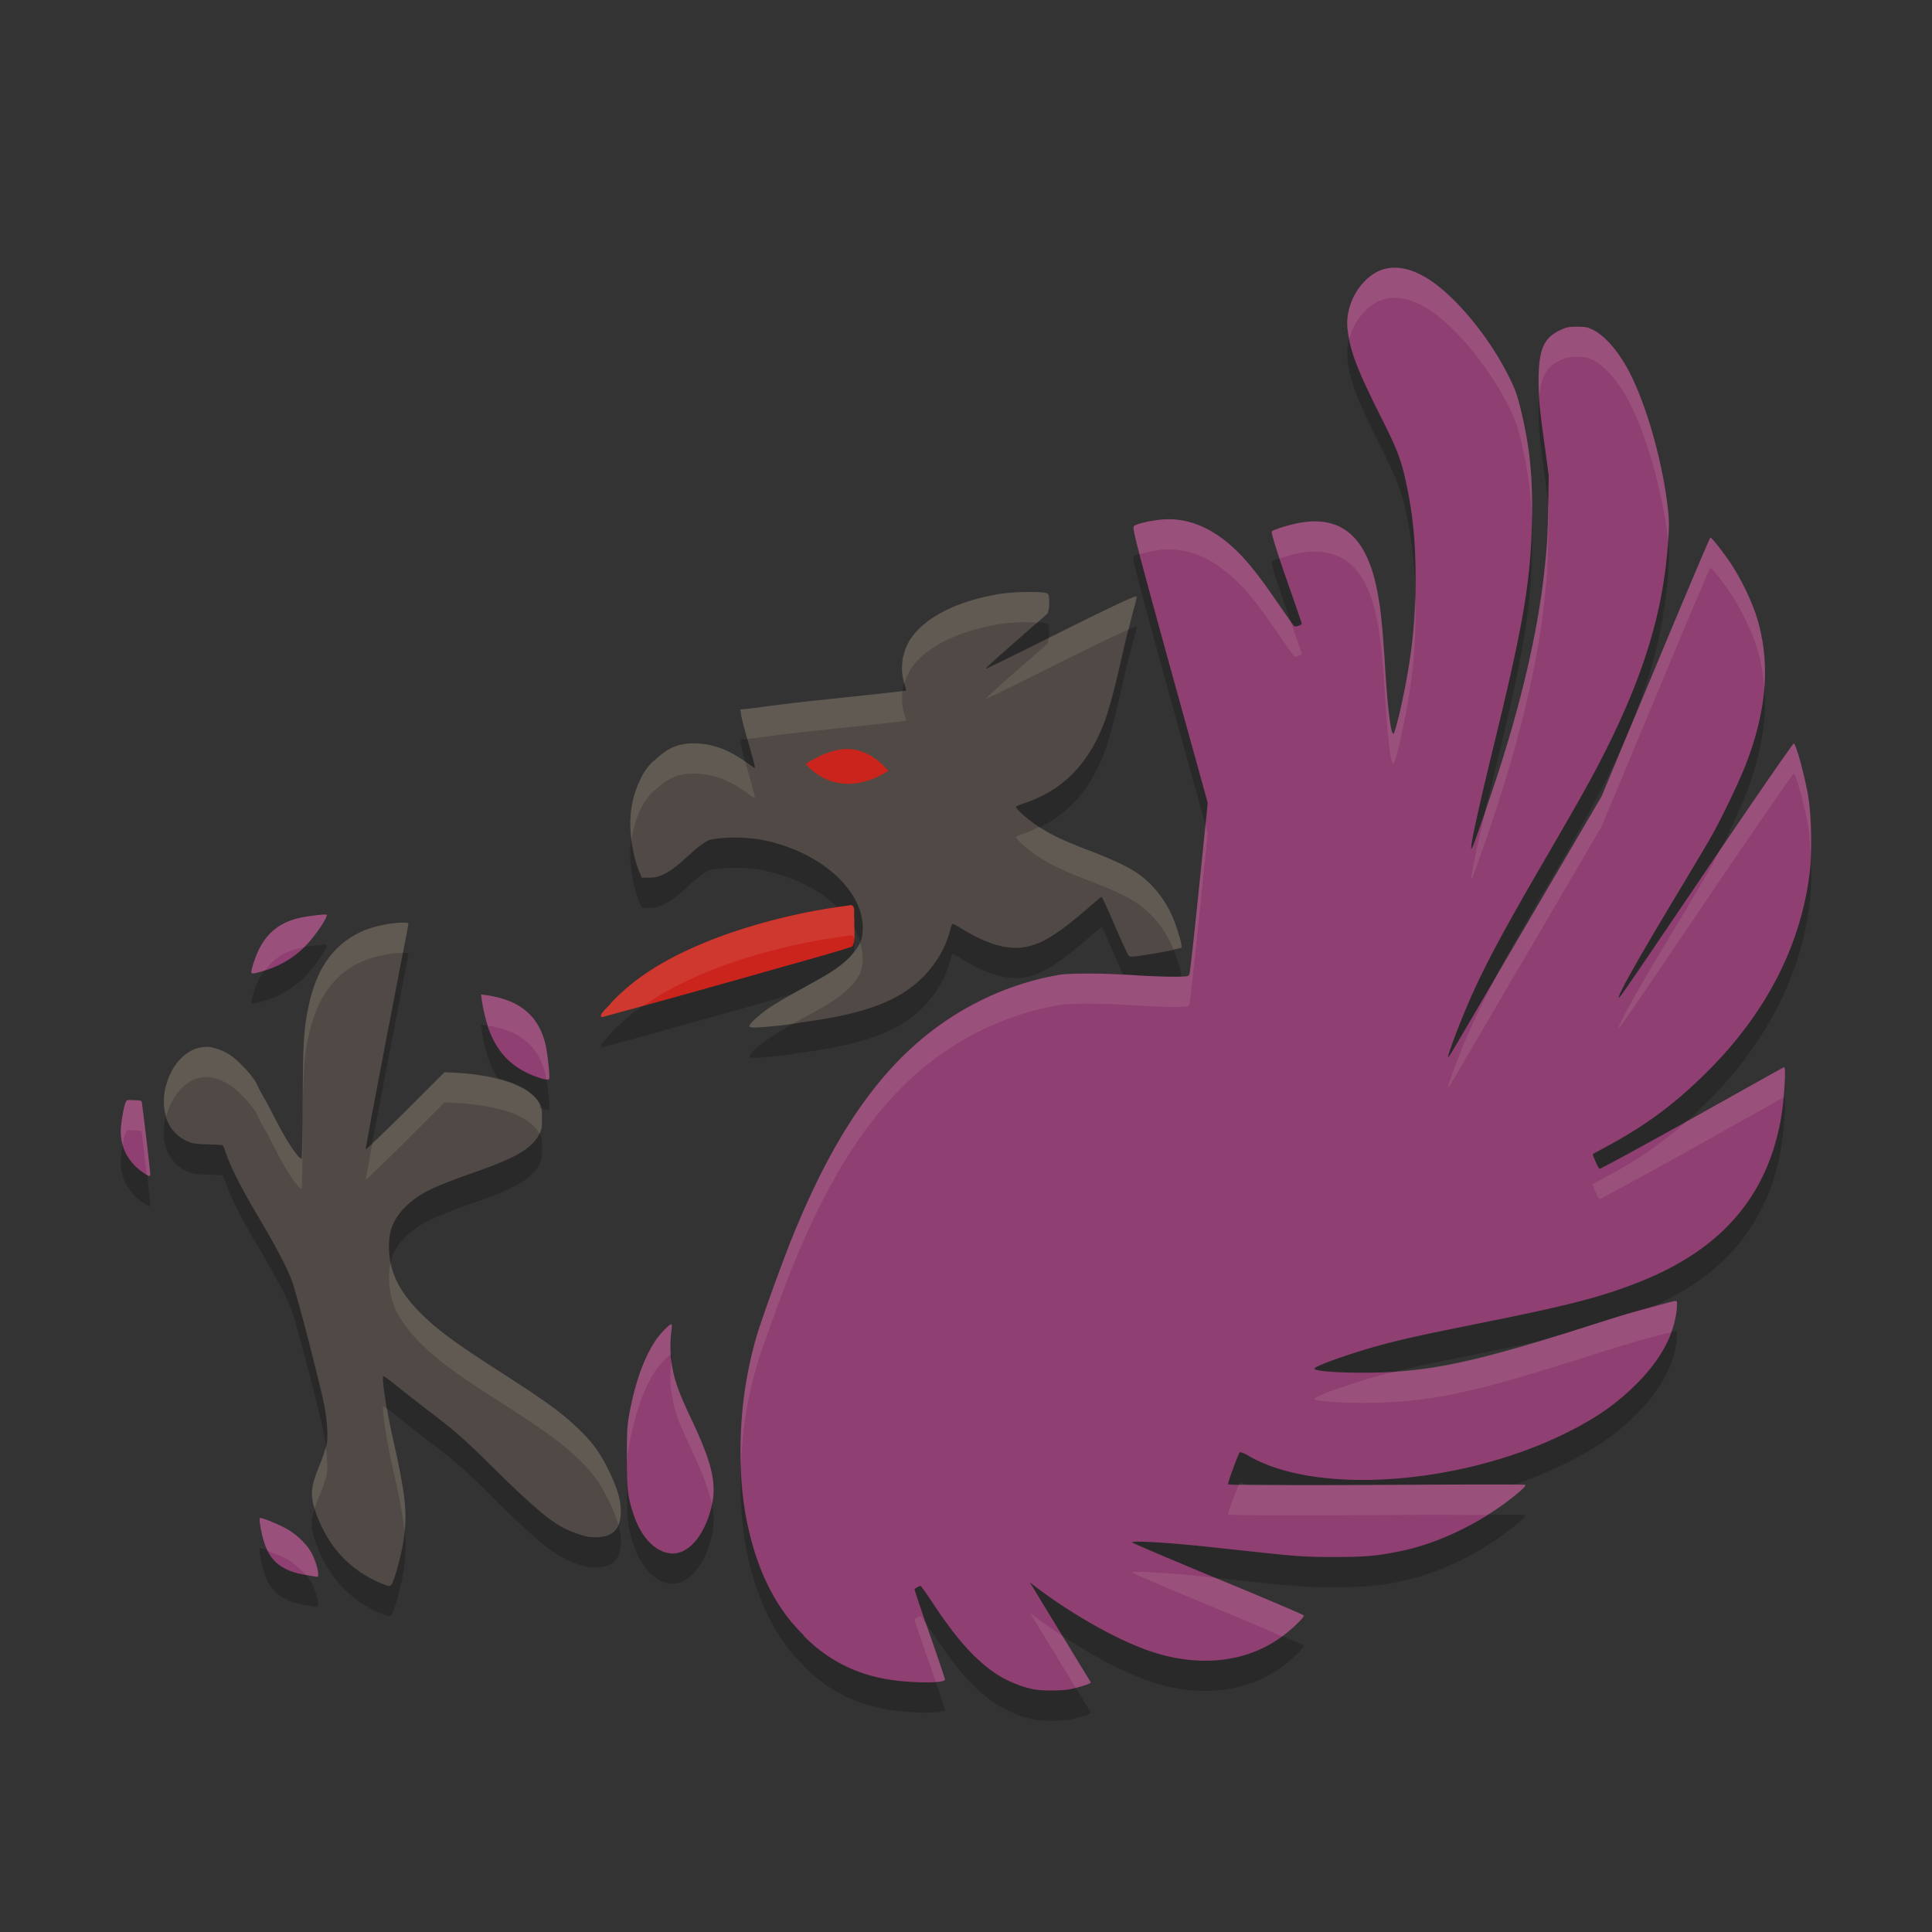 <svg xmlns="http://www.w3.org/2000/svg" width="64" height="64" version="1">
    <rect width="100%" height="100%" fill="#333333" stroke="none"/>
    <path d="M46.102 9.871c-.378.028-.713.215-1.01.573-.335.403-.505.948-.455 1.431.072.714.283 1.303 1.144 3.014.473.94.628 1.317.791 2.07.23 1.065.322 1.997.32 3.233a17.028 17.028 0 0 1-.251 3.047c-.16.948-.431 2.089-.489 2.07-.087-.03-.19-.914-.27-2.205-.092-1.52-.17-2.13-.302-2.729-.353-1.594-1.14-2.267-2.441-2.07-.366.055-.955.234-1.01.303-.024.029.107.493.47 1.533.286.817.522 1.499.522 1.514 0 .051-.207.123-.252.086-.023-.02-.23-.314-.455-.641-.476-.691-.717-1.027-1.043-1.414-.876-1.04-1.825-1.538-2.81-1.48-.36.02-.902.139-.995.218-.064.055-.049.148 1.178 4.611l1.264 4.563-.287 2.795c-.155 1.541-.304 2.837-.319 2.879-.026.074-.032.084-.539.084-.285 0-.863-.021-1.279-.051-.92-.066-2.068-.074-2.459-.018a9.158 9.158 0 0 0-1.514.387c-1.685.578-3.162 1.6-4.394 3.065-1.136 1.349-2.1 3.067-3.047 5.437a67.391 67.391 0 0 0-1.043 2.879 13.245 13.245 0 0 0-.59 3.67c-.029 1.17.06 2.132.303 3.113.285 1.151.71 2.043 1.297 2.795.14.18.292.34.455.506l.015.016.018.017c.003.003-.003.012 0 .016a4.914 4.914 0 0 0 2.625 1.414c.749.153 2.055.179 2.055.035 0-.024-.228-.7-.506-1.498a51.35 51.35 0 0 1-.504-1.482c0-.036.139-.118.201-.118.017 0 .192.244.387.54.783 1.19 1.387 1.872 2.072 2.34.407.277.94.489 1.363.554.262.04.887.037 1.145-.018.318-.066.635-.171.674-.218l-2.022-3.317c1.325 1.032 3.064 2.03 4.293 2.375 1.54.432 2.991.221 4.092-.607.348-.262.708-.617.69-.672-.009-.026-1.289-.57-2.846-1.213-1.558-.644-2.837-1.189-2.844-1.21-.02-.064 1.207.007 2.541.15.427.045 1.122.122 1.549.167 1.373.147 1.682.169 2.627.168 1.003 0 1.443-.04 2.205-.2 1.187-.25 2.459-.85 3.5-1.634.424-.319.632-.514.607-.554-.013-.022-1.683-.016-4.916 0-3.328.017-4.842.005-4.898-.018-.01-.001-.028.003-.033 0-.022-.035.333-1.005.386-1.06.016-.016.14.024.27.101 2.242 1.332 7.069.989 10.57-.758 1.005-.5 1.668-.973 2.324-1.632.786-.789 1.249-1.65 1.313-2.475.019-.243.01-.252-.05-.252-.076 0-1.298.334-1.952.537-.241.075-.861.273-1.38.438-3.397 1.074-4.807 1.364-6.651 1.398-1.055.02-2-.044-1.969-.135.034-.103 1.469-.595 2.441-.841.83-.21 1.266-.3 3.198-.69 2.854-.576 3.89-.845 5.152-1.348 2.661-1.06 4.17-2.788 4.645-5.302.123-.655.198-1.801.119-1.801-.017 0-1.383.77-3.047 1.7-1.665.928-3.045 1.68-3.065 1.667-.046-.028-.241-.466-.218-.488.009-.01.222-.127.488-.27 1.276-.687 2.246-1.41 3.299-2.459 1.968-1.96 3.12-4.224 3.4-6.648.076-.653.051-1.844-.05-2.442-.122-.708-.402-1.754-.487-1.783-.02-.006-1.21 1.709-2.627 3.803-2.984 4.41-3.14 4.637-3.164 4.613-.054-.053.657-1.31 1.852-3.299.517-.86 1.072-1.791 1.228-2.07.383-.685.921-1.822 1.127-2.357.723-1.88.825-3.477.32-5a8.248 8.248 0 0 0-.773-1.582c-.273-.416-.682-.94-.725-.926-.019.006-.837 1.939-1.818 4.293l-1.783 4.275-2.475 4.225c-2.475 4.23-2.584 4.436-2.61 4.41-.02-.02.206-.654.438-1.229.58-1.436 1.176-2.58 2.81-5.386 1.045-1.792 1.514-2.63 1.936-3.467 1.315-2.605 1.95-4.708 2.106-7.004.031-.466.031-.688 0-.992-.165-1.585-.725-3.56-1.315-4.664-.342-.642-.785-1.153-1.177-1.346-.178-.087-.236-.101-.522-.101-.294 0-.347.011-.572.117-.55.257-.708.662-.707 1.7 0 .558.043.993.219 2.24l.117.874-.016.994c-.019.986-.033 1.304-.135 2.223-.223 2.022-.773 4.347-1.584 6.816-.305.932-.756 2.229-.806 2.307-.118.183.172-1.154.758-3.553.96-3.934 1.188-5.337 1.228-7.322.028-1.373-.065-2.321-.32-3.434-.153-.666-.213-.84-.438-1.296-.63-1.277-1.729-2.629-2.627-3.215-.463-.303-.883-.432-1.261-.405zm-12.137 10.74a6.46 6.46 0 0 0-.875.067c-1.263.214-2.27.68-2.795 1.315a1.741 1.741 0 0 0-.32 1.716c.027.08.046.155.033.168-.013.014-1.25.146-2.742.303-1.218.128-1.887.22-2.24.27-.048.006-.282.029-.303.033l-.202.017c-.003.004.016.055.016.069.001.02-.003.03 0 .033.014.111.068.35.203.824.24.84.29 1.01.252 1.01-.008 0-.133-.088-.27-.186-.56-.402-1.068-.595-1.615-.62-.603-.029-.984.134-1.414.554-.009.009-.025.008-.035.018a1.812 1.812 0 0 0-.437.605 3.17 3.17 0 0 0-.336 1.297c-.033.582.095 1.318.302 1.8l.069.169h.285c.745 0 1.331-.954 1.953-1.246.433-.107 1.23-.107 1.768 0 1.937.384 3.39 1.7 3.316 3.013-.02.35-.144.58-.455.893-.259.26-.597.49-1.178.806-.204.112-.544.305-.758.422-.213.117-.518.302-.673.405-.308.203-.69.542-.69.623 0 .07.19.066 1.01-.018.351-.036.64-.092.943-.135 1.47-.21 2.449-.493 3.215-.992.728-.474 1.275-1.229 1.48-2.021.034-.129.065-.22.085-.22s.154.07.287.153c.865.538 1.576.732 2.172.606.532-.113 1.044-.434 1.986-1.246.25-.216.467-.405.488-.405.022 0 .218.43.438.944s.426.96.455.994c.05.06.09.065.89-.069.455-.076.841-.168.86-.185.047-.044-.128-.633-.287-1.01-.256-.607-.698-1.155-1.229-1.498-.318-.206-.795-.429-1.564-.723-.838-.32-1.272-.527-1.668-.793-.393-.263-.771-.61-.723-.656.019-.017.154-.065.303-.117 1.183-.41 1.994-1.19 2.525-2.441.219-.516.396-1.174.69-2.475.133-.59.306-1.256.37-1.48.065-.225.11-.43.1-.456 0-.002-.038.016-.048.018-.118.026-.792.335-2.442 1.16-1.358.68-2.49 1.237-2.508 1.23-.018-.005.415-.4.96-.876.544-.477 1.036-.902 1.077-.942.027-.025.022-.05.034-.084a.78.78 0 0 0 .033-.27c0-.28-.01-.3-.102-.337-.073-.03-.363-.037-.69-.033zm-5.858 10.387c-1.394.173-2.77.504-4.095.97-1.374.502-2.745 1.165-3.76 2.245-.075.128-.46.413-.31.483 1.492-.404 3.589-.988 5.005-1.389l1.01-.287a90.747 90.747 0 0 0 1.834-.524l.434-.134c.136-.16.058-.641.078-.92-.042-.148.084-.535-.196-.444zm-17.289.303c-.031-.031-.68.051-.943.117-.75.188-1.2.637-1.465 1.45a1.896 1.896 0 0 0-.084.318c0 .079.027.081.32 0 .611-.17 1.092-.454 1.481-.858.318-.33.752-.966.691-1.027zm2.657.266a1.557 1.557 0 0 0-.284.004c-.402.025-.92.148-1.246.302-.93.442-1.476 1.243-1.734 2.508-.151.74-.175 1.147-.184 3.115-.005 1.027-.021 1.872-.035 1.885-.013.013-.061-.019-.117-.084-.21-.243-.48-.676-.86-1.43-.139-.277-.25-.462-.369-.673-.063-.114-.152-.321-.185-.371-.206-.312-.585-.703-.842-.875-.22-.148-.55-.27-.773-.27-.643 0-1.21.59-1.381 1.432-.164.809.154 1.478.824 1.732.11.042.28.062.606.068.248.005.475.019.488.034.013.015.068.154.119.302.149.435.51 1.148 1.06 2.07.582.976.953 1.686 1.112 2.122.17.467.967 3.551 1.076 4.158.094.528.12 1.01.068 1.264a5.248 5.248 0 0 1-.236.69c-.301.723-.323.994-.117 1.566.41 1.136 1.132 1.907 2.172 2.34.263.109.306.115.369-.034.141-.334.324-1.062.387-1.566.102-.825.028-1.412-.403-3.317-.2-.881-.357-1.953-.287-1.953.016 0 .148.09.287.203.14.114.598.481 1.026.807 1.114.85 1.253.966 2.525 2.223.48.475.83.795 1.129 1.06.596.528.951.755 1.447.926.267.092.377.117.606.117.558 0 .812-.231.841-.773.021-.383-.096-.822-.404-1.447-.301-.612-.542-.933-1.01-1.381-.543-.522-1.047-.891-2.675-1.936-1.387-.89-2.006-1.347-2.543-1.887-.71-.711-1.01-1.301-1.043-2.07-.028-.633.13-1.036.539-1.447.42-.422.882-.655 2.238-1.127 1.433-.499 1.967-.813 2.205-1.297.083-.169.084-.223.084-.506 0-.271.001-.342-.066-.47-.313-.596-1.252-.954-2.778-1.044l-.388-.017-1.295 1.297c-.713.711-1.304 1.272-1.315 1.261-.01-.01.301-1.671.692-3.703.39-2.031.722-3.72.722-3.754 0-.029-.006-.047-.052-.054zm2.46 2.377l.018.119c.021.227.139.763.235 1.025.301.828.825 1.336 1.683 1.617.204.067.298.072.32.034.032-.056-.05-.844-.117-1.127-.197-.84-.703-1.348-1.566-1.567a3.637 3.637 0 0 0-.438-.084zM4.22 37.446c-.036.014-.044.047-.067.101-.06.148-.152.709-.152.926 0 .572.261 1.045.758 1.38.192.13.22.132.219.05-.002-.147-.269-2.393-.288-2.424-.011-.02-.122-.033-.251-.033-.118 0-.184-.014-.22 0zm18.011 7.423c-.058 0-.36.31-.503.522-.397.585-.707 1.456-.893 2.525-.066.38-.065.558-.066 1.381-.002 1.041.021 1.278.218 1.87.217.651.577 1.084 1.01 1.243a.99.99 0 0 0 .285.051c.544.006 1.047-.596 1.28-1.513.197-.78.051-1.436-.672-2.963-.463-.978-.586-1.364-.659-1.953a3.816 3.816 0 0 1 .018-.995c.015-.119.007-.168-.018-.168zM8.63 51.284c-.045 0-.043.095.033.47.125.612.346.98.758 1.196.253.132.412.171.79.236.14.024.274.049.288.05.099.014.019-.384-.152-.742-.159-.33-.536-.69-.926-.89-.284-.145-.724-.32-.791-.32z" opacity=".2"/>
    <path d="M33.965 19.611a6.446 6.446 0 0 0-.876.068c-1.263.214-2.27.679-2.794 1.313a1.742 1.742 0 0 0-.32 1.717c.027.08.047.155.034.168-.014.013-1.252.146-2.744.303-1.218.128-1.886.22-2.24.27l-.302.033c-.014.003-.2.016-.202.017-.003.003.016.054.017.067 0 .02-.004.03 0 .034.013.111.066.35.202.825.24.84.29 1.01.252 1.01-.008 0-.133-.088-.27-.185-.56-.403-1.07-.598-1.615-.623-.603-.028-.985.136-1.414.555-.01.01-.025.008-.034.017a1.815 1.815 0 0 0-.438.606 3.167 3.167 0 0 0-.336 1.297c-.033.582.095 1.318.303 1.8l.067.17h.286c.745 0 1.331-.954 1.953-1.247.433-.106 1.23-.106 1.767 0 1.938.385 3.39 1.7 3.317 3.014-.02.35-.144.58-.455.892-.259.26-.597.49-1.178.808-.204.111-.544.304-.758.42-.213.118-.518.302-.673.405-.308.204-.69.542-.69.623 0 .07.19.067 1.01-.017.351-.036.64-.092.942-.135 1.47-.21 2.45-.494 3.216-.993.728-.474 1.276-1.228 1.481-2.02.034-.129.064-.219.084-.219s.153.069.287.152c.864.538 1.575.732 2.171.606.533-.113 1.045-.434 1.987-1.246.25-.216.466-.404.488-.404.021 0 .218.43.437.943s.426.958.455.993c.05.06.092.066.892-.068.455-.076.84-.167.859-.185.046-.044-.128-.633-.286-1.01-.257-.607-.698-1.155-1.23-1.498-.318-.206-.796-.43-1.565-.724-.837-.32-1.27-.526-1.667-.791-.392-.263-.772-.611-.723-.657a2.09 2.09 0 0 1 .303-.117c1.183-.411 1.993-1.19 2.525-2.441.219-.515.396-1.174.69-2.475.133-.59.306-1.257.37-1.481.065-.225.111-.43.101-.455 0-.003-.04.015-.05.017-.118.026-.791.337-2.441 1.162-1.358.678-2.49 1.234-2.508 1.228-.018-.006.415-.399.96-.875.543-.476 1.035-.903 1.077-.943.026-.025.022-.05.033-.084a.775.775 0 0 0 .034-.27c0-.28-.01-.298-.101-.336-.074-.03-.364-.037-.69-.034z" fill="#504945"/>
    <path d="M46.102 8.87c-.378.028-.713.216-1.01.573-.335.404-.504.949-.455 1.432.073.714.284 1.303 1.145 3.013.473.94.628 1.317.79 2.07.231 1.065.323 1.998.321 3.233a17.028 17.028 0 0 1-.252 3.047c-.159.949-.43 2.09-.488 2.07-.087-.029-.191-.914-.27-2.205-.092-1.52-.17-2.13-.302-2.728-.354-1.594-1.14-2.267-2.442-2.07-.365.055-.955.234-1.01.302-.023.03.108.494.471 1.533.286.817.522 1.5.522 1.514 0 .052-.208.123-.252.086-.023-.019-.23-.313-.455-.64-.476-.692-.718-1.028-1.043-1.415-.877-1.04-1.825-1.537-2.811-1.48-.36.02-.902.14-.994.219-.064.055-.05.147 1.178 4.611l1.263 4.563-.287 2.795c-.155 1.54-.303 2.837-.318 2.878-.027.075-.032.084-.54.084-.284 0-.862-.02-1.279-.05-.92-.066-2.068-.074-2.459-.018a9.159 9.159 0 0 0-1.513.387c-1.686.578-3.162 1.6-4.395 3.064-1.136 1.35-2.1 3.068-3.047 5.438a67.394 67.394 0 0 0-1.043 2.879 13.245 13.245 0 0 0-.59 3.67c-.028 1.17.06 2.132.303 3.113.285 1.151.71 2.043 1.297 2.795.14.18.293.34.455.506l.016.016.017.017c.004.003-.003.012 0 .016a4.914 4.914 0 0 0 2.625 1.414c.75.153 2.055.179 2.055.035 0-.024-.227-.7-.506-1.498a51.354 51.354 0 0 1-.504-1.482c0-.036.14-.118.201-.118.017 0 .193.244.387.54.784 1.19 1.388 1.872 2.072 2.34.407.277.94.489 1.364.554.261.04.886.037 1.144-.018.319-.066.635-.171.674-.218l-2.021-3.317c1.325 1.032 3.064 2.03 4.293 2.375 1.539.432 2.99.221 4.092-.607.348-.262.707-.617.689-.672-.008-.026-1.288-.57-2.846-1.213-1.557-.644-2.836-1.189-2.844-1.21-.02-.064 1.208.007 2.542.15.427.045 1.121.122 1.548.167 1.374.147 1.682.169 2.627.168 1.004 0 1.443-.04 2.205-.2 1.188-.25 2.46-.85 3.5-1.634.424-.319.633-.514.608-.554-.014-.022-1.684-.017-4.916 0-3.328.016-4.842.005-4.899-.018-.009-.001-.028.003-.033 0-.021-.035.333-1.005.387-1.06.015-.016.14.024.27.101 2.241 1.332 7.068.988 10.57-.758 1.005-.5 1.667-.973 2.324-1.633.786-.788 1.248-1.65 1.313-2.474.019-.244.01-.252-.051-.252-.075 0-1.297.334-1.951.537-.242.075-.861.273-1.381.437-3.396 1.075-4.806 1.364-6.65 1.399-1.055.02-2-.044-1.97-.135.035-.103 1.47-.595 2.442-.842.83-.21 1.266-.3 3.197-.69 2.855-.576 3.89-.844 5.153-1.347 2.661-1.06 4.169-2.788 4.644-5.303.124-.654.199-1.8.12-1.8-.017 0-1.383.77-3.048 1.699-1.664.929-3.044 1.68-3.064 1.668-.046-.029-.241-.466-.219-.488.01-.01.223-.127.489-.27 1.276-.687 2.245-1.41 3.298-2.459 1.968-1.96 3.12-4.224 3.4-6.649.076-.652.052-1.843-.05-2.44-.12-.71-.401-1.756-.486-1.784-.02-.006-1.21 1.708-2.627 3.803-2.984 4.41-3.14 4.636-3.164 4.613-.054-.054.657-1.311 1.851-3.299.517-.86 1.073-1.792 1.229-2.07.382-.685.92-1.823 1.127-2.358.723-1.88.825-3.476.32-5a8.248 8.248 0 0 0-.773-1.582c-.273-.415-.683-.94-.725-.926-.02.007-.837 1.94-1.818 4.293l-1.784 4.276-2.474 4.225c-2.475 4.23-2.584 4.435-2.61 4.41-.02-.02.206-.655.438-1.229.58-1.436 1.176-2.58 2.81-5.387 1.044-1.792 1.514-2.63 1.936-3.466 1.315-2.605 1.95-4.709 2.105-7.004.032-.467.032-.689 0-.993-.165-1.585-.724-3.56-1.314-4.664-.343-.641-.786-1.153-1.178-1.345-.177-.088-.236-.102-.521-.102-.295 0-.347.012-.573.117-.549.258-.707.662-.707 1.701 0 .558.043.992.22 2.239l.116.875-.015.994c-.02.985-.033 1.303-.135 2.223-.224 2.022-.774 4.347-1.584 6.816-.306.931-.756 2.228-.807 2.307-.117.182.173-1.154.758-3.553.96-3.934 1.189-5.338 1.229-7.322.027-1.374-.066-2.322-.32-3.434-.154-.667-.214-.842-.438-1.297-.63-1.277-1.73-2.628-2.627-3.215-.463-.302-.884-.432-1.262-.404z" fill="#8F3F71"/>
    <path d="M28.107 29.998c-1.394.173-2.77.504-4.096.969-1.374.502-2.745 1.165-3.76 2.246-.075.127-.46.413-.31.482 1.492-.403 3.59-.987 5.006-1.388l1.01-.288a90.75 90.75 0 0 0 1.834-.523l.433-.135c.137-.16.058-.64.078-.92-.041-.147.084-.534-.195-.443z" fill="#CB241D"/>
    <path d="M10.818 30.301c-.032-.031-.68.052-.943.118-.749.187-1.2.635-1.464 1.448a1.907 1.907 0 0 0-.085.32c0 .078.027.08.32 0 .611-.17 1.092-.455 1.482-.86.318-.33.75-.965.69-1.026z" fill="#8F3F71"/>
    <path d="M13.191 30.57c-.402.025-.92.149-1.245.303-.93.442-1.476 1.243-1.734 2.509-.151.74-.177 1.146-.185 3.114-.005 1.027-.02 1.872-.034 1.885-.013.014-.062-.019-.118-.084-.21-.243-.48-.677-.858-1.43-.14-.278-.253-.462-.37-.674-.064-.114-.153-.32-.186-.37-.206-.312-.584-.704-.842-.876-.22-.147-.551-.27-.774-.27-.643 0-1.21.59-1.38 1.432-.164.809.155 1.48.824 1.734.11.041.28.06.606.067.25.005.476.019.489.034.013.015.067.154.117.303.15.434.511 1.148 1.061 2.07.581.975.952 1.685 1.111 2.121.17.468.969 3.552 1.077 4.158.095.528.12 1.01.068 1.263-.023.111-.127.43-.236.69-.301.724-.324.995-.118 1.566.41 1.136 1.132 1.908 2.172 2.34.263.109.307.115.37-.034.142-.334.325-1.062.387-1.566.103-.824.028-1.41-.404-3.316-.2-.881-.356-1.953-.286-1.953.017 0 .147.089.286.202.14.114.6.483 1.027.808 1.115.85 1.253.965 2.525 2.222.481.476.829.796 1.128 1.061.596.527.952.755 1.448.926.267.092.377.117.606.118.558 0 .812-.233.842-.775.02-.382-.096-.822-.404-1.447-.302-.612-.543-.932-1.01-1.38-.544-.523-1.049-.892-2.677-1.937-1.386-.889-2.004-1.345-2.542-1.885-.709-.712-1.01-1.302-1.044-2.07-.028-.634.13-1.037.54-1.448.419-.422.882-.656 2.238-1.128 1.433-.499 1.968-.812 2.205-1.296.083-.169.084-.223.084-.506 0-.271 0-.342-.067-.47-.312-.596-1.252-.955-2.778-1.045l-.387-.016-1.296 1.296c-.712.711-1.302 1.273-1.313 1.262-.01-.01.3-1.671.69-3.703.39-2.032.724-3.72.724-3.754 0-.058-.031-.07-.337-.05z" fill="#504945"/>
    <path d="M15.935 32.944l.017.118c.021.227.14.764.236 1.027.302.828.825 1.335 1.683 1.616.204.067.298.072.32.033.032-.055-.051-.844-.118-1.127-.197-.84-.702-1.348-1.565-1.566a3.647 3.647 0 0 0-.438-.084l-.135-.017zM4.219 36.445c-.036.014-.045.047-.067.101-.061.148-.152.709-.152.926 0 .572.261 1.045.758 1.38.192.13.22.133.218.051-.001-.146-.267-2.393-.286-2.424-.012-.019-.123-.034-.252-.034-.118 0-.184-.013-.22 0zM22.231 43.87c-.058 0-.36.309-.505.521-.397.585-.706 1.456-.892 2.525-.066.38-.066.557-.067 1.38-.001 1.042.022 1.277.219 1.87.217.651.577 1.086 1.01 1.245.069.025.193.05.286.05.543.006 1.047-.598 1.28-1.515.197-.78.05-1.435-.674-2.962-.463-.978-.584-1.363-.657-1.953a3.804 3.804 0 0 1 .017-.993c.015-.12.008-.169-.017-.169zM8.63 50.283c-.046 0-.043.096.033.471.125.612.346.98.758 1.196.252.132.412.17.79.235.14.024.272.049.287.05.099.014.02-.382-.152-.74-.158-.33-.535-.692-.925-.892-.284-.145-.724-.32-.792-.32z" fill="#8F3F71"/>
    <path d="M26.69 25.307s.75-.522 1.428-.495c.79.032 1.31.728 1.31.728-1.747 1.077-2.737-.233-2.737-.233z" fill="#CB241D"/>
    <path d="M46.102 8.871c-.378.028-.713.215-1.01.572-.335.404-.505.949-.455 1.432.012.123.037.244.06.365.073-.286.202-.565.395-.797.297-.357.632-.544 1.01-.572.378-.027.798.102 1.261.404.898.587 1.998 1.938 2.627 3.215.225.456.285.63.438 1.297.19.834.292 1.576.318 2.473l.002-.04c.027-1.373-.065-2.32-.32-3.433-.153-.667-.213-.841-.438-1.297a10.133 10.133 0 0 0-1.213-1.867c-.465-.57-.965-1.054-1.414-1.348-.463-.302-.883-.431-1.261-.404zm6.144 1.953c-.294 0-.347.012-.572.117-.55.258-.708.663-.707 1.702 0 .161.016.336.025.5.055-.666.235-.992.682-1.202.225-.105.278-.117.572-.117.286 0 .344.015.522.102.392.192.835.704 1.177 1.345.59 1.103 1.149 3.073 1.315 4.657.031-.467.031-.689 0-.992-.165-1.585-.725-3.56-1.315-4.665-.342-.641-.785-1.153-1.177-1.345-.178-.087-.236-.102-.522-.102zm-.957 5.826l-.002.1c-.019.985-.033 1.303-.135 2.223-.223 2.022-.773 4.347-1.584 6.816-.122.372-.188.534-.322.922-.358 1.516-.577 2.529-.484 2.385.05-.079.5-1.375.806-2.307.81-2.469 1.36-4.794 1.584-6.816.102-.92.116-1.238.135-2.223l.016-.994-.014-.106zm-12.728.555c-.36.021-.902.14-.995.219-.034.03-.002.22.184.94.205-.07.534-.143.81-.159.986-.057 1.935.44 2.811 1.48.326.387.567.724 1.043 1.415.226.327.432.621.455.64.045.037.252-.034.252-.086 0-.01-.2-.585-.375-1.086-.08-.109-.167-.229-.332-.468-.476-.691-.717-1.028-1.043-1.414-.876-1.041-1.825-1.538-2.81-1.48zm5.043.066a2.777 2.777 0 0 0-.465.034c-.366.055-.955.234-1.01.302-.017.021.082.351.244.848.003.01 0 .008.004.018l.012.03c.217-.076.506-.161.75-.198 1.302-.197 2.088.476 2.441 2.07.133.6.21 1.208.303 2.729.078 1.29.182 2.176.27 2.205.057.019.329-1.122.488-2.07.18-1.081.25-1.91.252-3.048 0-.172-.016-.307-.02-.468l-.002.037c-.01.407-.03.821-.066 1.199v.012c-.04.408-.088.811-.164 1.267-.16.95-.431 2.09-.489 2.07-.087-.028-.19-.914-.27-2.204-.092-1.52-.17-2.13-.302-2.729a5.297 5.297 0 0 0-.144-.523c-.018-.053-.038-.099-.057-.149a3.592 3.592 0 0 0-.125-.299c-.025-.052-.053-.1-.08-.148a2.11 2.11 0 0 0-.51-.621 1.601 1.601 0 0 0-.195-.13c-.04-.022-.078-.046-.12-.066a1.658 1.658 0 0 0-.23-.084l-.01-.003c-.02-.007-.041-.012-.062-.018-.017-.005-.033-.012-.05-.016l-.005-.002a2.014 2.014 0 0 0-.388-.045zm13.052.54c-.019.006-.837 1.938-1.818 4.293l-1.783 4.275-2.475 4.225c-.532.908-.62 1.057-.955 1.632l-.002.004c-.51.956-.892 1.745-1.215 2.545-.232.574-.458 1.208-.437 1.229.025.025.134-.18 2.61-4.41l2.474-4.225 1.783-4.275c.98-2.355 1.8-4.287 1.818-4.293.043-.015.452.51.725.925.275.42.627 1.14.773 1.582.16.481.251.971.29 1.473.014-.19.02-.376.019-.56v-.09a6.232 6.232 0 0 0-.031-.479c-.004-.037-.005-.074-.008-.111l-.002-.01c-.001-.01 0-.02-.002-.03a6.034 6.034 0 0 0-.076-.45c-.01-.047-.013-.095-.024-.141 0-.003 0-.007-.002-.01a6.157 6.157 0 0 0-.164-.592 8.248 8.248 0 0 0-.773-1.582c-.273-.415-.682-.94-.725-.925zm-22.691 1.8a6.46 6.46 0 0 0-.875.067c-1.263.214-2.27.68-2.795 1.314-.1.122-.181.25-.246.385-.048.098-.074.201-.102.305-.008.032-.026.062-.033.095-.01.046-.004.093-.01.139-.007.074-.018.147-.017.22 0 .022-.003.043-.002.065.006.132.03.263.066.395l.004.023.004.018c.068-.227.173-.448.336-.645.524-.634 1.532-1.1 2.795-1.314.2-.034.549-.063.875-.067.183-.002.26.013.387.02h.002l.335-.295c.027-.025.022-.05.034-.084a.78.78 0 0 0 .033-.27c0-.28-.01-.3-.102-.337-.073-.031-.363-.038-.69-.034zm3.685.135c0-.003-.038.015-.048.018-.118.025-.792.335-2.442 1.16-.228.114-.21.102-.422.207-.006.036-.008.099-.015.121-.012.033-.007.059-.034.084-.041.04-.533.465-1.078.941-.544.477-.977.871-.959.877.018.006 1.15-.551 2.508-1.23 1.376-.688 1.965-.961 2.227-1.067.058-.227.135-.556.164-.656.064-.224.11-.43.1-.455zm-7.752 3.143c-.105.021-1.2.14-2.632.29-1.218.129-1.887.22-2.24.27-.048.007-.282.03-.303.033-.014.003-.2.017-.202.018-.003.003.016.055.016.068.001.02-.003.03 0 .034.014.11.068.35.203.824l.016.053c.056-.007.227-.024.27-.03.353-.05 1.022-.141 2.24-.27 1.492-.156 2.729-.289 2.742-.302.013-.013-.006-.088-.033-.168a1.748 1.748 0 0 1-.077-.82zm-6.79 1.74c-.604-.028-.985.135-1.415.555-.009.009-.025.008-.035.017a1.812 1.812 0 0 0-.437.606 3.17 3.17 0 0 0-.336 1.297c-.013.228.005.48.037.732v.012c.046-.372.132-.699.299-1.041.14-.29.222-.39.437-.606.01-.01.026-.008.035-.017.43-.42.811-.583 1.414-.555.547.025 1.054.218 1.616.621.136.097.261.186.27.186.036 0-.013-.17-.253-1.01-.032-.113-.025-.108-.049-.196a4.233 4.233 0 0 0-.404-.253 3.119 3.119 0 0 0-.385-.18l-.007-.004c-.044-.017-.088-.025-.131-.04-.043-.013-.086-.023-.13-.036-.043-.013-.086-.028-.13-.037a2.506 2.506 0 0 0-.397-.051zm36.31 0c-.018-.006-1.167 1.655-2.473 3.58-.08.155-.166.337-.238.467-.156.278-.711 1.21-1.228 2.07-1.195 1.988-1.906 3.245-1.852 3.299.023.023.18-.204 3.164-4.613 1.417-2.094 2.608-3.81 2.627-3.803.085.028.365 1.075.486 1.783.038.224.053.568.069.899.011-.3.013-.624.006-.934a8.738 8.738 0 0 0-.075-.965c-.12-.708-.4-1.755-.486-1.783zm-19.484 2.697l-.213 2.067c-.155 1.54-.304 2.837-.319 2.878-.018.053-.093.07-.275.077h-.002c-.075.003-.114.007-.262.007-.285 0-.863-.02-1.279-.05-.118-.009-.242-.007-.365-.014-.358-.019-.727-.039-1.063-.041-.06 0-.08.006-.136.006-.374 0-.725.007-.895.031a9.158 9.158 0 0 0-2.71.902 9.579 9.579 0 0 0-1.027.602c-.085.054-.168.108-.25.166-.328.235-.648.486-.952.766a11 11 0 0 0-.97 1.015c-1.135 1.35-2.099 3.068-3.046 5.438a67.39 67.39 0 0 0-1.043 2.879 13.245 13.245 0 0 0-.59 3.67c-.008.315-.004.613.006.902.04-1.276.234-2.458.584-3.572.145-.462.759-2.168 1.043-2.88.947-2.37 1.91-4.088 3.047-5.437 1.232-1.464 2.709-2.486 4.394-3.064a9.158 9.158 0 0 1 1.514-.387c.391-.056 1.54-.048 2.459.018.416.03.994.05 1.28.05.506 0 .512-.01.538-.084.015-.041.164-1.337.319-2.878l.287-2.795-.074-.272zm-5.518.063c-.15.07-.288.152-.451.209-.149.051-.284.1-.303.117-.048.045.33.393.723.656.396.266.83.473 1.668.793.769.294 1.246.517 1.564.723.531.343.973.89 1.229 1.498l.023.066c.066-.017.258-.051.264-.056.047-.045-.128-.634-.287-1.01-.256-.607-.698-1.155-1.229-1.498-.318-.206-.795-.429-1.564-.723-.41-.157-.72-.285-.979-.408a5.179 5.179 0 0 1-.658-.367zm-6.309 2.609c-.122.015-.244.039-.367.057-.63.09-1.255.212-1.873.363l-.049.012c-.61.15-1.213.329-1.806.537-1.374.503-2.745 1.165-3.76 2.246-.075.127-.46.413-.31.482.413-.111.907-.253 1.386-.384.822-.573 1.748-1.002 2.684-1.344a19.763 19.763 0 0 1 4.095-.969c.14-.046.18.029.188.133v-.004c.011-.11.013-.224.01-.35-.004-.118-.009-.243-.002-.336-.042-.147.084-.534-.196-.443zm-17.289.303c-.031-.032-.68.051-.943.117-.75.188-1.2.637-1.465 1.45a1.896 1.896 0 0 0-.084.318c0 .079.027.08.32 0 .05-.014.093-.034.141-.05.264-.358.61-.598 1.088-.718.044-.011.126-.022.188-.033.02-.02.044-.036.064-.057.318-.33.752-.966.691-1.027zm2.657.265a1.558 1.558 0 0 0-.284.004c-.402.025-.92.148-1.246.303-.93.442-1.476 1.242-1.734 2.508-.151.74-.175 1.147-.184 3.115-.005 1.027-.021 1.872-.035 1.885-.013.013-.061-.02-.117-.084-.21-.244-.48-.676-.86-1.43-.139-.277-.25-.462-.369-.674-.063-.114-.152-.32-.185-.37-.206-.312-.585-.704-.842-.876-.22-.147-.55-.27-.773-.27-.643 0-1.21.59-1.381 1.432-.034.166-.035.32-.03.471.01.14.037.273.075.399.202-.767.73-1.301 1.336-1.301.222 0 .553.122.773.27.257.171.636.563.842.874.033.05.122.257.185.371.119.212.23.397.37.674.379.754.65 1.186.859 1.43.056.065.104.097.117.084.014-.013.03-.858.035-1.885.01-1.968.033-2.375.184-3.115.258-1.266.805-2.066 1.734-2.508.326-.155.844-.278 1.246-.303.084-.005.107-.001.155-.002.038-.198.181-.938.181-.947 0-.029-.006-.047-.052-.055zm15.015.657l-.002.004c-.038.09-.117.183-.185.273v.002c-.058.075-.097.147-.18.23-.259.26-.597.49-1.178.807-.196.107-.514.289-.728.406l-.03.016c-.213.117-.518.301-.673.404-.308.204-.69.542-.69.623 0 .07.19.067 1.01-.017.168-.018.303-.042.451-.065.21-.116.482-.27.66-.367.581-.317.92-.546 1.178-.807.31-.312.436-.542.455-.892a1.817 1.817 0 0 0-.088-.617zm-12.554 1.72l.017.12c.019.198.113.613.2.894.001.007.001.015.003.022h.002c.093.013.215.032.35.066.863.218 1.369.726 1.566 1.566.008.033.014.104.022.149l.004.002c.05.004.08-.005.091-.024.032-.055-.05-.843-.117-1.127-.197-.84-.703-1.348-1.566-1.566a3.637 3.637 0 0 0-.438-.084l-.134-.018zm43.162 2.409c-.017 0-1.383.77-3.047 1.699-.106.059-.092.048-.196.105l-.003.002c-.802.71-1.607 1.27-2.596 1.803-.266.143-.48.26-.488.27-.023.022.172.46.218.488.02.012 1.4-.74 3.065-1.668 1.65-.921 2.98-1.672 3.02-1.686 0-.01.002-.018.003-.027.05-.513.075-.986.024-.986zm-44.375.168l-.723.724-.572.572c-.59.589-.925.9-1.088 1.043v.002c-.058.317-.23 1.214-.227 1.217.011.01.602-.55 1.315-1.262l1.295-1.296.388.017c1.503.089 2.434.438 2.76 1.018a.68.68 0 0 0 .072-.21c.011-.07.012-.153.012-.294 0-.167-.006-.255-.021-.33-.024-.007-.035-.007-.063-.016.016-.05.008-.088.012-.133v-.002l-.008-.011a1.051 1.051 0 0 0-.184-.239l-.02-.017a1.603 1.603 0 0 0-.251-.188c-.047-.03-.107-.055-.16-.084-.2-.103-.43-.194-.703-.267l-.012-.004-.006-.002h-.006a6.818 6.818 0 0 0-.597-.127 8.73 8.73 0 0 0-.825-.094l-.388-.017zm-10.504.925c-.036.014-.044.047-.067.102-.06.147-.152.708-.152.926 0 .16.026.31.066.453.028-.158.06-.315.086-.38.023-.054.031-.087.067-.1.035-.015.101 0 .218 0 .13 0 .24.014.252.033.012.018.092.758.17 1.433l.004.002a.2.2 0 0 0 .084.031c.02 0 .03-.013.03-.043-.002-.146-.269-2.393-.288-2.423-.011-.02-.122-.034-.251-.034-.118 0-.184-.014-.22 0zm8.726 5.38a2.17 2.17 0 0 0-.056.603c.034.769.334 1.359 1.043 2.07.537.54 1.156.997 2.543 1.887 1.628 1.044 2.132 1.413 2.675 1.935.468.449.709.77 1.01 1.381.154.313.261.579.326.815.042-.103.07-.222.078-.368.021-.382-.096-.822-.404-1.447-.301-.611-.542-.932-1.01-1.38-.543-.523-1.047-.892-2.675-1.936-1.387-.89-2.006-1.347-2.543-1.887a5.152 5.152 0 0 1-.403-.455c-.066-.083-.119-.165-.174-.246-.04-.062-.082-.124-.117-.186a2.64 2.64 0 0 1-.293-.787zm42.55 1.27c-.037 0-.563.156-.938.259h-.002l-.004.001c-.405.111-.67.173-1.008.278-.241.075-.861.273-1.38.437-.346.11-.593.178-.9.272l-.015.004-.025.008c-1.675.51-2.87.806-3.889.955-.33.048-.67.086-.99.109l-.02.002c-.081.02-.251.05-.34.072-.972.246-2.407.74-2.441.842-.03.09.914.154 1.969.135 1.844-.035 3.254-.324 6.65-1.399.52-.164 1.14-.362 1.381-.437a31.01 31.01 0 0 1 1.81-.498h.002l.002-.008c.037-.101.068-.202.096-.303.041-.16.08-.319.092-.476.019-.244.01-.252-.05-.252zm-33.265.774c-.058 0-.36.31-.503.522-.397.585-.707 1.455-.893 2.525-.066.38-.065.557-.066 1.38 0 .123.007.159.007.26.007-.24.022-.425.059-.64.186-1.07.496-1.94.893-2.525.141-.209.43-.506.496-.516a3.95 3.95 0 0 1 .025-.838c.015-.119.007-.168-.018-.168zm.014 1.225c-.045.39-.047.667-.014.937.073.59.196.976.659 1.953.382.808.595 1.367.69 1.834.037-.181.054-.36.05-.547s-.031-.382-.084-.601-.132-.46-.24-.736a15.177 15.177 0 0 0-.416-.95 10.347 10.347 0 0 1-.461-1.091 4.02 4.02 0 0 1-.184-.8zm-9.54 1.492c-.07 0 .087 1.072.286 1.953.24 1.055.36 1.694.41 2.205v-.015a4.71 4.71 0 0 0 .03-.542c0-.045-.008-.1-.01-.148a5.5 5.5 0 0 0-.037-.49l-.002-.014c-.001-.008-.007-.026-.008-.035-.062-.475-.18-1.068-.383-1.96-.066-.292-.112-.577-.162-.864-.042-.029-.118-.09-.125-.09zm-1.913 1.353a5.131 5.131 0 0 1-.209.61 4.85 4.85 0 0 0-.164.441c-.027.087-.04.162-.053.239-.007.036-.017.076-.021.11-.01.097-.007.19.004.284a1.919 1.919 0 0 0 .072.338l.004.014c.04-.127.09-.262.158-.426.109-.26.214-.578.236-.69.04-.193.02-.54-.027-.92zm30.254 1.235c-.082.148-.384.965-.363.998.005.002.024-.002.033 0 .056.023 1.57.034 4.898.017a207.71 207.71 0 0 1 3.647 0c.227-.142.451-.286.662-.445.424-.319.632-.514.607-.555-.013-.022-1.683-.016-4.916 0-2.368.012-2.827 0-3.486-.011-.169-.003-.825 0-.893-.004h-.19zm-32.416 1.11c-.045 0-.043.095.033.47.026.127.057.241.094.346.036.103.078.197.123.285.17.061.347.12.54.219.262.133.512.341.7.562.035.006.053.013.092.02.14.023.273.048.287.05.099.013.019-.384-.152-.742-.159-.33-.536-.69-.926-.89-.284-.146-.724-.32-.791-.32zm29.633 1.806c-.471-.028-.772-.03-.762.002.007.022 1.286.567 2.844 1.21 1.163.481 1.685.712 2.125.907l.031-.022c.348-.262.708-.616.69-.671-.009-.026-1.289-.57-2.846-1.213-.048-.02-.04-.018-.088-.037l-.215-.024a39.82 39.82 0 0 0-1.78-.152zm-4.147 1.33l1.518 2.49h.002c.004 0 .004-.003.008-.004.242-.062.463-.132.494-.17l-.942-1.545a17.135 17.135 0 0 1-1.08-.771zm-3.619.12c-.062 0-.201.08-.201.116 0 .02.225.685.504 1.483.107.307.113.337.195.578l.008-.002c.175-.014.303-.037.303-.078 0-.024-.228-.701-.506-1.498-.064-.182-.06-.176-.115-.338-.067-.093-.18-.262-.188-.262z" opacity=".1" fill="#F9F5D7"/>
    <path d="M28.305 30.777zM27.74 30.055zM25.814 30.432zM20.252 33.213c-.056.095-.287.279-.336.394.05-.115.28-.299.336-.394z" fill="green"/>
</svg>
